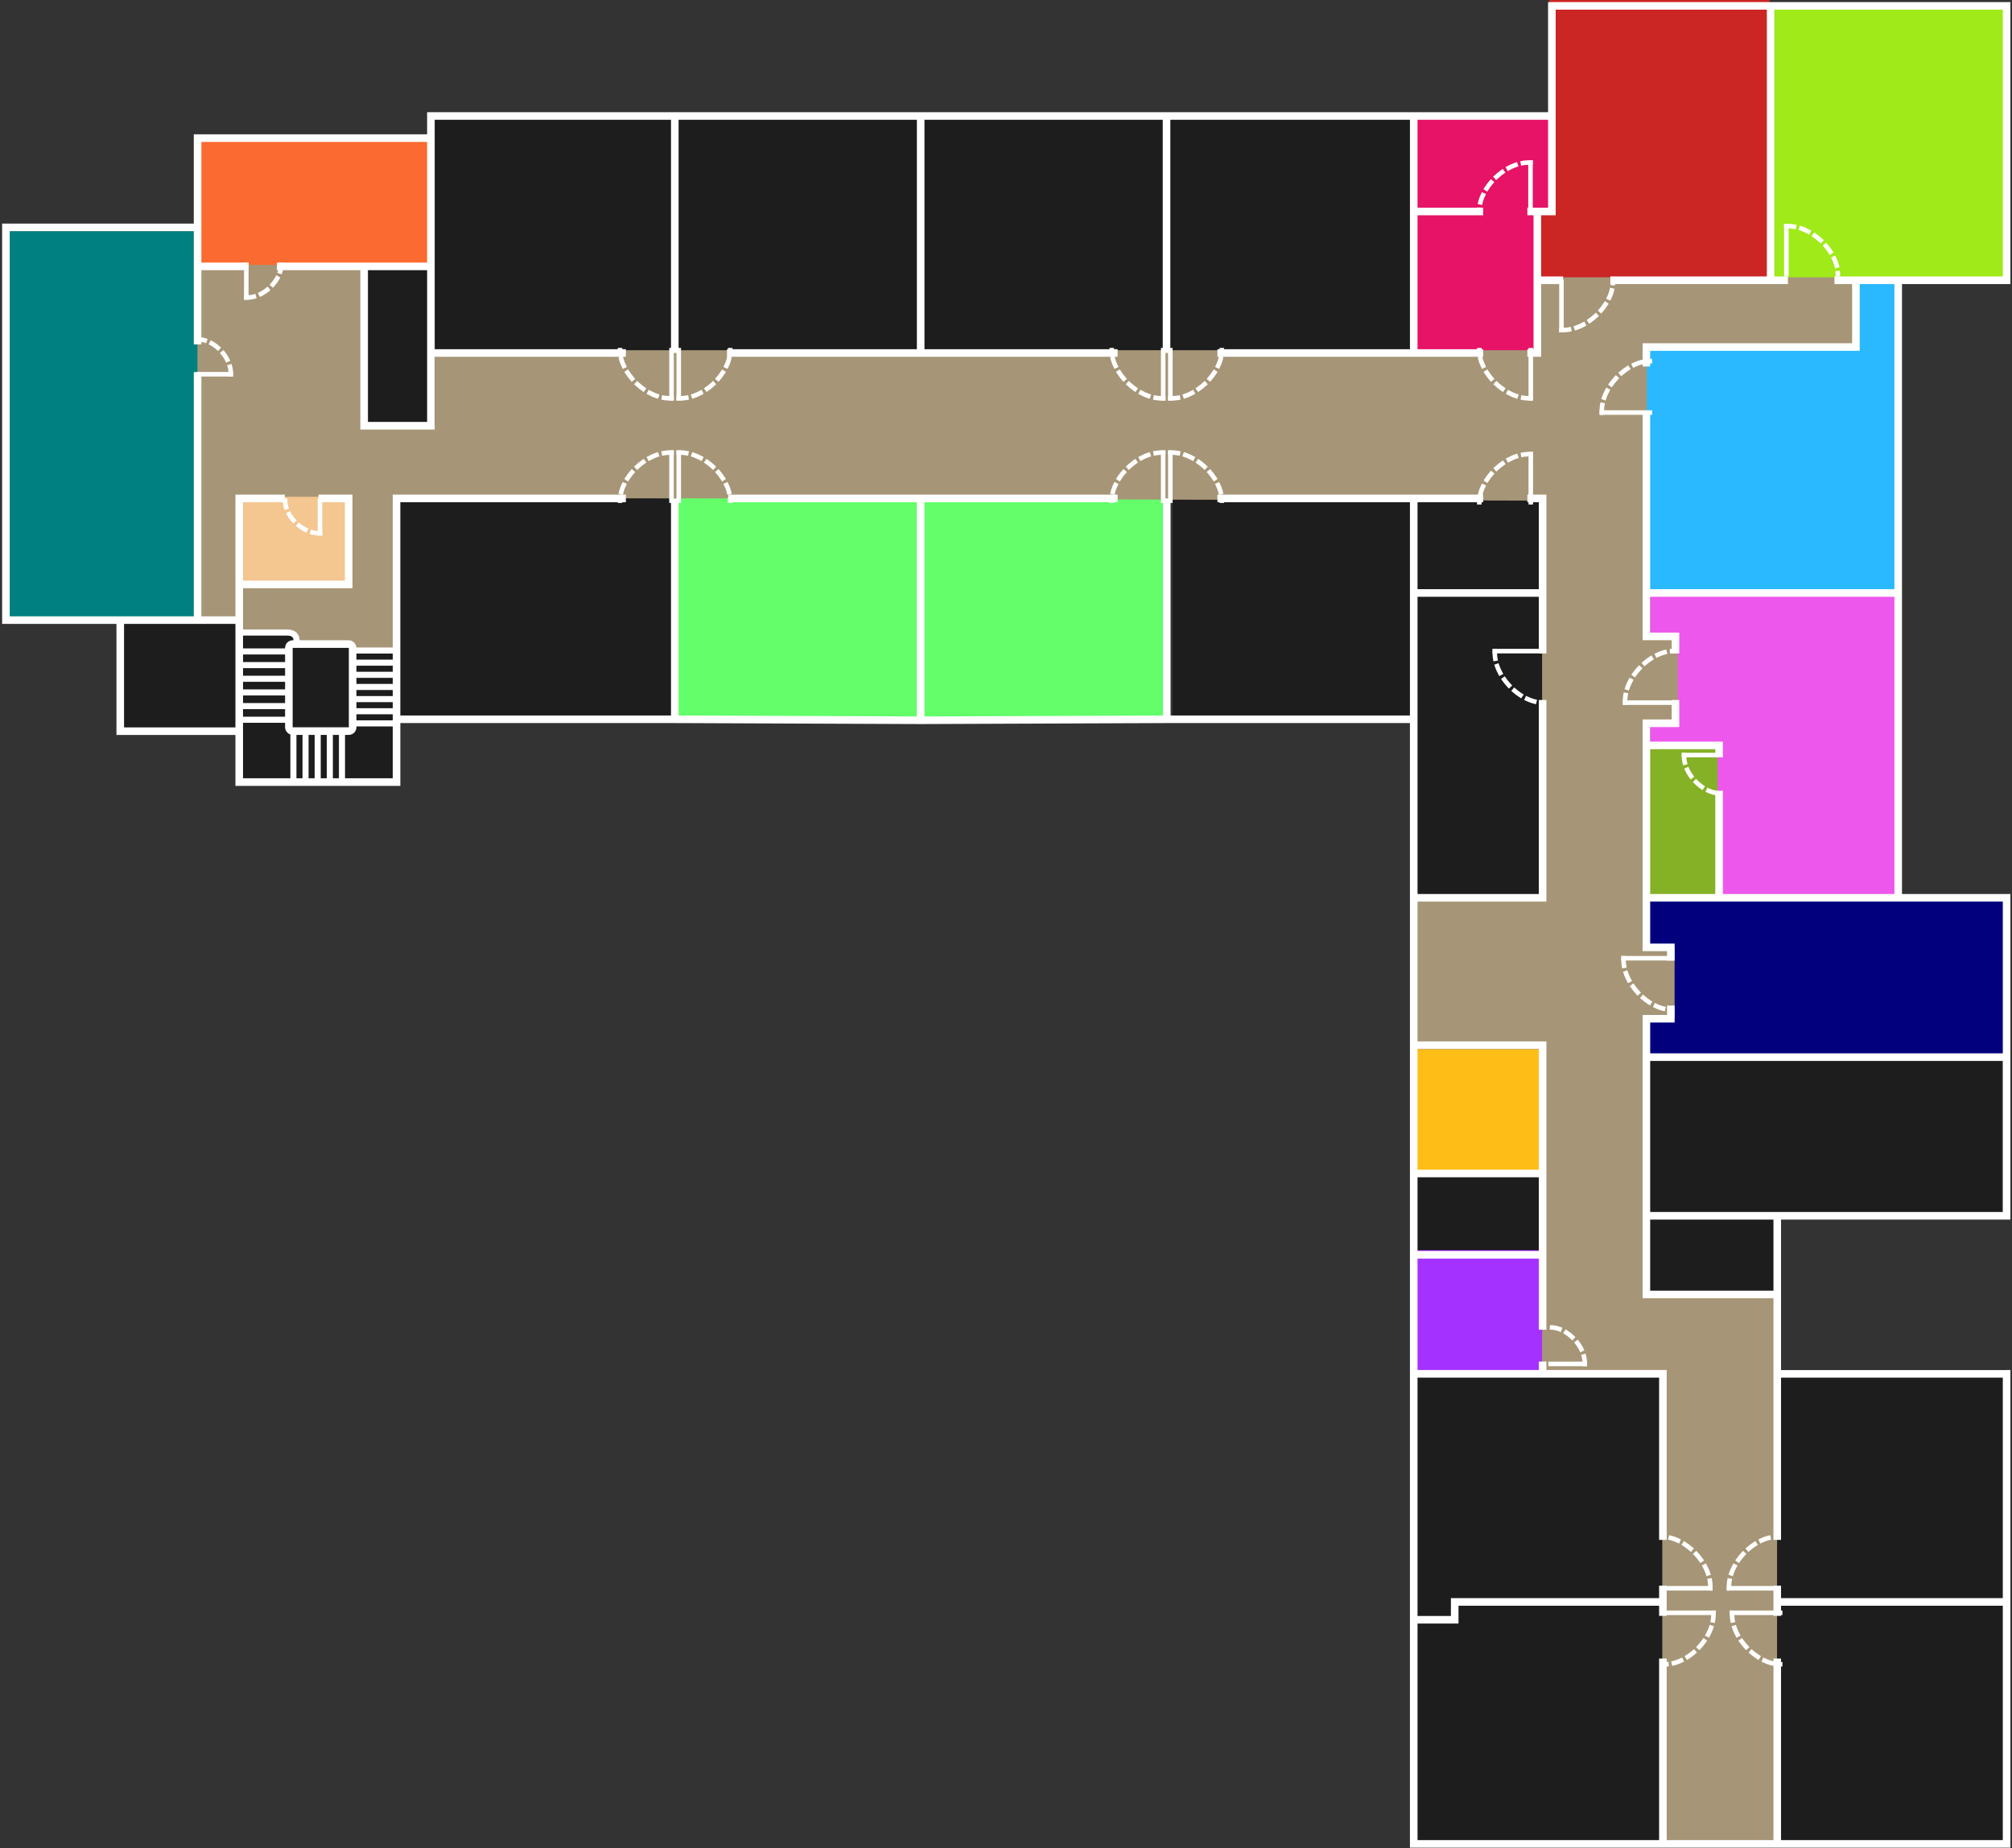 <svg width="773" height="710" viewBox="0 0 773 710" fill="none" xmlns="http://www.w3.org/2000/svg">
<rect x="0" y="0" width="773" height="710" fill="#333333" stroke="none"/>
<rect x="632.775" y="285.415" width="28.005" height="58.393" fill="#85B126"/>
<rect x="632.318" y="344.245" width="138.6" height="61.2" fill="#02007C"/>
<rect x="259.719" y="191.245" width="187.2" height="84.6" fill="#63FE6A"/>
<rect x="450.518" y="191.245" width="91.8" height="86.4" fill="#1D1D1D"/>
<rect x="140.879" y="101.672" width="24" height="61" fill="#1D1D1D"/>
<rect x="152.879" y="191.672" width="105" height="85" fill="#1D1D1D"/>
<path d="M47.256 239.141L152.722 239.141L152.722 299.62L92.839 299.62L92.839 282.042L47.256 282.042L47.256 239.141Z" fill="#1D1D1D"/>
<rect x="542.209" y="190.688" width="50.648" height="154.921" fill="#1D1D1D"/>
<rect x="543" y="451" width="50" height="31" fill="#1D1D1D"/>
<rect x="543" y="403" width="50" height="48" fill="#FFBE17"/>
<rect x="544.119" y="526.045" width="226.8" height="181.799" fill="#1D1D1D"/>
<path d="M632.17 406.345L769.216 406.345L769.216 467.757L681.626 467.757L681.626 499.04L632.17 499.04L632.17 406.345Z" fill="#1D1D1D"/>
<rect x="164.879" y="45.672" width="379" height="90" fill="#1D1D1D"/>
<rect x="2.951" y="88.793" width="73.29" height="148.963" fill="#008080"/>
<rect x="75.658" y="54.234" width="89.378" height="48.264" fill="#FB6B31"/>
<path d="M595.235 -1.12502e-07L679.846 -1.99195e-06L679.846 107.253L590.17 107.253L590.17 79.248L595.235 79.248L595.235 -1.12502e-07Z" fill="#CC2624"/>
<rect x="681.633" y="1.788" width="89.378" height="105.466" fill="#9FEA18"/>
<rect x="543.992" y="480.258" width="49.456" height="46.476" fill="#A431FF"/>
<path d="M633.967 227.021L728.707 227.021L728.708 343.807L659.886 343.807L659.886 285.414L633.967 285.414L633.967 227.021Z" fill="#ED57EC"/>
<path d="M631.576 132.875L713.208 132.875L713.208 106.955L728.7 106.955L728.7 228.807L631.576 228.807L631.576 132.875Z" fill="#2AB9FF"/>
<rect x="90.533" y="189.48" width="42.306" height="33.964" fill="#F4C690"/>
<path d="M543.391 45.283L595.826 45.283L595.826 79.935L590.153 79.935L590.568 135.257L543.391 135.257L543.391 45.283Z" fill="#E61366"/>
<path d="M632.684 496.817L682.736 496.817L682.736 707.749L638.643 707.749L638.643 527.504L592.464 527.504L592.464 402.077L543.455 402.077L543.455 344.875L592.464 344.875L592.464 192.337L152.128 191.145L152.128 249.672L135.88 249.672L135.88 247.672L113.38 247.672L113.38 243.58L91.947 243.58L91.947 224.513L132.763 224.513L132.763 190.847L91.947 190.847L91.947 237.324L75.859 237.324L75.859 189.954L75.859 101.768L139.913 101.768L139.913 163.587L167.024 163.587L167.024 134.547L590.919 134.547L590.919 106.534L712.528 106.534L712.528 133.05L632.684 133.05L632.684 244.474L644.602 244.474L644.602 277.544L632.684 277.544L632.684 363.644L643.37 363.644L643.376 391.046L632.352 391.046L632.684 496.817Z" fill="#A69677"/>
<path d="M75.914 87.347L75.914 53.059L165.551 53.059M75.914 87.347L2.273 87.347L2.273 238.216L46.204 238.216M75.914 87.347L75.914 102.333M165.551 53.059L165.551 44.551L259.252 44.551M165.551 53.059L165.551 102.333M596.22 44.551L596.22 2.262L680.271 2.262M596.22 44.551L543.148 44.551M596.22 44.551L596.22 81.252L590.633 81.252M729.28 107.666L770.925 107.666L770.925 2.262L680.271 2.262M729.28 107.666L713.028 107.666M729.28 107.666L729.28 227.802M729.28 344.89L770.925 344.89L770.925 406.101M729.28 344.89L729.28 227.802M729.28 344.89L660.464 344.89M682.81 467.058L770.925 467.058L770.925 406.101M682.81 467.058L682.81 497.283M682.81 467.058L632.532 467.058M682.81 527.761L770.925 527.761L770.925 615.387M682.81 527.761L682.81 497.283M682.81 527.761L682.81 591.559M543.148 401.529L543.148 344.89M543.148 401.529L592.664 401.529L592.664 420.198L592.664 438.866L592.664 450.803M543.148 401.529L543.148 450.803M543.148 344.89L543.148 276.314M543.148 344.89L592.664 344.89L592.664 268.905M543.148 276.314L448.27 276.314M543.148 276.314L543.148 227.802M152.347 276.314L152.347 300.443L91.911 300.443L91.911 280.886M152.347 276.314L152.347 191.482L240.461 191.482M152.347 276.314L259.252 276.314M91.911 280.886L46.204 280.886L46.204 238.216M91.911 280.886L91.911 238.216M46.204 238.216L75.914 238.216M75.914 238.216L75.914 142.971M75.914 238.216L91.911 238.216M75.914 132.303L75.914 102.333M165.551 102.333L139.904 102.333M165.551 102.333L165.551 135.605M106.385 102.333L139.904 102.333M95.466 102.333L75.914 102.333M91.911 238.216L91.911 224.514M91.911 224.514L91.911 191.482L109.433 191.482M91.911 224.514L133.957 224.514L133.957 191.482L122.338 191.482M139.904 102.333L139.904 163.544L154.886 163.544L165.551 163.544L165.551 135.605M259.252 191.482L259.252 276.314M259.252 276.314L353.715 276.695M165.551 135.605L240.461 135.605M259.252 135.605L259.252 44.551M259.252 44.551L353.715 44.551M543.148 135.605L543.148 81.252M543.148 135.605L467.73 135.605M543.148 135.605L569.824 135.605M543.148 44.551L448.177 44.551M543.148 44.551L543.148 81.252M448.177 44.551L448.177 135.605M448.177 44.551L353.715 44.551M353.715 135.605L353.715 44.551M353.715 135.605L279.313 135.605M353.715 135.605L429.386 135.605M543.148 191.482L543.148 227.802M543.148 191.482L467.73 191.482M543.148 191.482L569.824 191.482M448.27 191.482L448.27 276.314M448.27 276.314L353.715 276.695M353.715 276.695L353.715 191.482M353.715 191.482L279.821 191.482M353.715 191.482L429.386 191.482M590.633 81.252L590.633 107.666M590.633 81.252L586.806 81.252M590.633 107.666L590.633 135.605L586.806 135.605M590.633 107.666L600.536 107.666M680.271 107.666L680.271 2.262M680.271 107.666L618.684 107.666M680.271 107.666L686.909 107.666M632.532 227.802L632.532 158.375M632.532 227.802L666.559 227.802L680.906 227.802L729.28 227.802M632.532 227.802L632.532 244.475L643.71 244.475L643.71 251.03M713.028 107.666L713.028 133.319L632.532 133.319L632.532 140.797M713.028 107.666L704.785 107.666M543.148 81.252L569.824 81.252M632.532 344.89L632.532 286.346M632.532 344.89L660.464 344.89M632.532 344.89L632.532 363.944L641.922 363.944L641.922 369.008M632.532 286.346L660.464 286.346L660.464 290.952M632.532 286.346L632.532 277.843L643.71 277.843L643.71 268.905M660.464 344.89L660.464 303.763M632.532 406.101L770.925 406.101M632.532 406.101L632.532 467.058M632.532 406.101L632.532 391.353L641.922 391.353L641.922 386.288M682.81 497.283L655.893 497.283L642.435 497.283L632.532 497.283L632.532 467.058M592.664 527.761L543.148 527.761M592.664 527.761L638.88 527.761L638.88 591.559M592.664 527.761L592.664 523.036M543.148 527.761L543.148 622.244M543.148 527.761L543.148 482.043M638.88 708.346L543.148 708.346L543.148 622.244M638.88 708.346L682.81 708.346M638.88 708.346L638.88 637.142M682.81 708.346L770.925 708.346L770.925 615.387M682.81 708.346L682.81 637.142M543.148 622.244L558.892 622.244L558.892 615.387L638.88 615.387M638.88 615.387L638.88 609.137M638.88 615.387L638.88 620.756M682.81 615.387L770.925 615.387M682.81 615.387L682.81 620.756M682.81 615.387L682.81 609.137M592.664 482.043L543.148 482.043M592.664 482.043L592.664 510.821M592.664 482.043L592.664 469.598L592.664 450.803M543.148 482.043L543.148 450.803M592.664 450.803L543.148 450.803M592.664 227.802L543.148 227.802M592.664 227.802L592.664 191.482L586.806 191.482M592.664 227.802L592.664 251.03" stroke="white" stroke-width="2.916"/>
<path d="M94.625 114.28C101.179 114.578 108.032 107.726 108.032 101.768" stroke="white" stroke-width="1.75" stroke-linecap="square" stroke-dasharray="2.92 2.92"/>
<path d="M94.625 114.28L94.625 101.768" stroke="white" stroke-width="1.75" stroke-linecap="square" stroke-linejoin="bevel"/>
<path d="M88.667 143.775C88.965 137.221 82.113 130.369 76.154 130.369" stroke="white" stroke-width="1.75" stroke-linecap="square" stroke-dasharray="2.92 2.92"/>
<path d="M88.667 143.775L76.154 143.775" stroke="white" stroke-width="1.75" stroke-linecap="square" stroke-linejoin="bevel"/>
<path d="M122.934 204.851C116.379 205.149 109.527 198.296 109.527 192.338" stroke="white" stroke-width="1.75" stroke-linecap="square" stroke-dasharray="2.92 2.92"/>
<path d="M122.934 204.851L122.934 192.338" stroke="white" stroke-width="1.75" stroke-linecap="square" stroke-linejoin="bevel"/>
<path d="M260.771 152.999C270.44 153.438 280.548 143.33 280.547 134.541" stroke="white" stroke-width="1.75" stroke-linecap="square" stroke-dasharray="2.92 2.92"/>
<path d="M260.771 152.999L260.771 134.541" stroke="white" stroke-width="1.75" stroke-linecap="square" stroke-linejoin="bevel"/>
<path d="M449.641 152.999C459.309 153.438 469.417 143.33 469.417 134.541" stroke="white" stroke-width="1.75" stroke-linecap="square" stroke-dasharray="2.92 2.92"/>
<path d="M449.641 152.999L449.641 134.541" stroke="white" stroke-width="1.75" stroke-linecap="square" stroke-linejoin="bevel"/>
<path d="M588.113 174.478C578.445 174.039 568.337 184.146 568.337 192.936" stroke="white" stroke-width="1.75" stroke-linecap="square" stroke-dasharray="2.92 2.92"/>
<path d="M588.113 174.478L588.113 192.936" stroke="white" stroke-width="1.75" stroke-linecap="square" stroke-linejoin="bevel"/>
<path d="M588.117 152.998C578.449 153.437 568.341 143.329 568.341 134.54" stroke="white" stroke-width="1.75" stroke-linecap="square" stroke-dasharray="2.92 2.92"/>
<path d="M588.117 152.998L588.117 134.54" stroke="white" stroke-width="1.75" stroke-linecap="square" stroke-linejoin="bevel"/>
<path d="M588.012 62.459C578.399 62.019 568.349 72.127 568.349 80.916" stroke="white" stroke-width="1.75" stroke-linecap="square" stroke-dasharray="2.92 2.92"/>
<path d="M588.012 62.459L588.012 80.916" stroke="white" stroke-width="1.75" stroke-linecap="square" stroke-linejoin="bevel"/>
<path d="M599.908 126.778C609.576 127.217 619.684 117.11 619.684 108.32" stroke="white" stroke-width="1.75" stroke-linecap="square" stroke-dasharray="2.92 2.92"/>
<path d="M599.908 126.778L599.908 108.32" stroke="white" stroke-width="1.75" stroke-linecap="square" stroke-linejoin="bevel"/>
<path d="M686.312 86.885C695.981 86.446 706.089 96.553 706.089 105.343" stroke="white" stroke-width="1.75" stroke-linecap="square" stroke-dasharray="2.92 2.92"/>
<path d="M686.312 86.885L686.312 105.343" stroke="white" stroke-width="1.75" stroke-linecap="square" stroke-linejoin="bevel"/>
<path d="M615.419 158.488C614.98 148.82 625.088 138.712 633.877 138.712" stroke="white" stroke-width="1.75" stroke-linecap="square" stroke-dasharray="2.92 2.92"/>
<path d="M615.419 158.488L633.877 158.488" stroke="white" stroke-width="1.75" stroke-linecap="square" stroke-linejoin="bevel"/>
<path d="M624.359 269.913C623.919 260.245 634.027 250.137 642.816 250.137" stroke="white" stroke-width="1.75" stroke-linecap="square" stroke-dasharray="2.92 2.92"/>
<path d="M624.359 269.913L642.816 269.913" stroke="white" stroke-width="1.75" stroke-linecap="square" stroke-linejoin="bevel"/>
<path d="M646.993 290.058C646.667 297.231 654.166 304.73 660.688 304.73" stroke="white" stroke-width="1.75" stroke-linecap="square" stroke-dasharray="2.92 2.92"/>
<path d="M646.993 290.058L660.688 290.058" stroke="white" stroke-width="1.75" stroke-linecap="square" stroke-linejoin="bevel"/>
<path d="M574.304 250.14C573.865 259.808 583.972 269.916 592.762 269.916" stroke="white" stroke-width="1.75" stroke-linecap="square" stroke-dasharray="2.92 2.92"/>
<path d="M574.304 250.14L592.762 250.14" stroke="white" stroke-width="1.75" stroke-linecap="square" stroke-linejoin="bevel"/>
<path d="M623.769 368.113C623.329 377.782 633.437 387.889 642.227 387.889" stroke="white" stroke-width="1.75" stroke-linecap="square" stroke-dasharray="2.92 2.92"/>
<path d="M623.769 368.113L642.227 368.113" stroke="white" stroke-width="1.75" stroke-linecap="square" stroke-linejoin="bevel"/>
<path d="M664.283 610.144C663.843 600.475 673.951 590.368 682.74 590.368" stroke="white" stroke-width="1.75" stroke-linecap="square" stroke-dasharray="2.92 2.92"/>
<path d="M664.283 610.144L682.74 610.144" stroke="white" stroke-width="1.75" stroke-linecap="square" stroke-linejoin="bevel"/>
<path d="M657.094 610.144C657.534 600.475 647.426 590.368 638.637 590.368" stroke="white" stroke-width="1.75" stroke-linecap="square" stroke-dasharray="2.92 2.92"/>
<path d="M657.094 610.144L638.637 610.144" stroke="white" stroke-width="1.75" stroke-linecap="square" stroke-linejoin="bevel"/>
<path d="M665.468 619.565C665.029 629.234 675.136 639.341 683.926 639.341" stroke="white" stroke-width="1.75" stroke-linecap="square" stroke-dasharray="2.92 2.92"/>
<path d="M665.468 619.565L683.926 619.565" stroke="white" stroke-width="1.75" stroke-linecap="square" stroke-linejoin="bevel"/>
<path d="M658.29 619.562C658.729 629.23 648.621 639.337 639.832 639.337" stroke="white" stroke-width="1.75" stroke-linecap="square" stroke-dasharray="2.92 2.92"/>
<path d="M658.29 619.562L639.832 619.562" stroke="white" stroke-width="1.75" stroke-linecap="square" stroke-linejoin="bevel"/>
<path d="M608.845 523.961C609.157 517.1 601.984 509.926 595.746 509.926" stroke="white" stroke-width="1.75" stroke-linecap="square" stroke-dasharray="2.92 2.92"/>
<path d="M608.845 523.961L595.746 523.961" stroke="white" stroke-width="1.75" stroke-linecap="square" stroke-linejoin="bevel"/>
<path d="M260.764 173.88C270.432 173.441 280.54 183.549 280.54 192.338" stroke="white" stroke-width="1.75" stroke-linecap="square" stroke-dasharray="2.92 2.92"/>
<path d="M260.764 173.88L260.764 192.338" stroke="white" stroke-width="1.75" stroke-linecap="square" stroke-linejoin="bevel"/>
<path d="M449.641 173.88C459.309 173.441 469.417 183.549 469.417 192.338" stroke="white" stroke-width="1.75" stroke-linecap="square" stroke-dasharray="2.92 2.92"/>
<path d="M449.641 173.88L449.641 192.338" stroke="white" stroke-width="1.75" stroke-linecap="square" stroke-linejoin="bevel"/>
<path d="M258 152.999C248.332 153.438 238.224 143.33 238.224 134.541" stroke="white" stroke-width="1.75" stroke-linecap="square" stroke-dasharray="2.92 2.92"/>
<path d="M258 152.999L258 134.541" stroke="white" stroke-width="1.75" stroke-linecap="square" stroke-linejoin="bevel"/>
<path d="M446.898 152.999C437.23 153.438 427.122 143.33 427.122 134.541" stroke="white" stroke-width="1.75" stroke-linecap="square" stroke-dasharray="2.92 2.92"/>
<path d="M446.898 152.999L446.898 134.541" stroke="white" stroke-width="1.75" stroke-linecap="square" stroke-linejoin="bevel"/>
<path d="M257.996 173.88C248.328 173.441 238.22 183.549 238.22 192.338" stroke="white" stroke-width="1.75" stroke-linecap="square" stroke-dasharray="2.92 2.92"/>
<path d="M257.996 173.88L257.996 192.338" stroke="white" stroke-width="1.75" stroke-linecap="square" stroke-linejoin="bevel"/>
<path d="M446.891 173.88C437.222 173.441 427.115 183.549 427.115 192.338" stroke="white" stroke-width="1.75" stroke-linecap="square" stroke-dasharray="2.92 2.92"/>
<path d="M446.891 173.88L446.891 192.338" stroke="white" stroke-width="1.75" stroke-linecap="square" stroke-linejoin="bevel"/>
<line x1="112.724" y1="299.663" x2="112.724" y2="281.663" stroke="white" stroke-width="2.333"/>
<line x1="117.39" y1="299.663" x2="117.39" y2="281.663" stroke="white" stroke-width="2.333"/>
<line x1="122.056" y1="299.663" x2="122.056" y2="281.663" stroke="white" stroke-width="2.333"/>
<line x1="126.72" y1="299.663" x2="126.72" y2="281.663" stroke="white" stroke-width="2.333"/>
<line x1="131.386" y1="299.663" x2="131.386" y2="281.663" stroke="white" stroke-width="2.333"/>
<line x1="92.242" y1="276.499" x2="110.242" y2="276.499" stroke="white" stroke-width="2.333"/>
<line x1="92.242" y1="271.25" x2="110.242" y2="271.25" stroke="white" stroke-width="2.333"/>
<line x1="92.242" y1="266.001" x2="110.242" y2="266.001" stroke="white" stroke-width="2.333"/>
<line x1="92.242" y1="260.753" x2="110.242" y2="260.753" stroke="white" stroke-width="2.333"/>
<line x1="92.242" y1="255.504" x2="110.242" y2="255.504" stroke="white" stroke-width="2.333"/>
<line x1="92.242" y1="250.255" x2="110.242" y2="250.255" stroke="white" stroke-width="2.333"/>
<line x1="134.816" y1="249.901" x2="151.016" y2="249.901" stroke="white" stroke-width="2.333"/>
<line x1="134.816" y1="254.567" x2="151.016" y2="254.567" stroke="white" stroke-width="2.333"/>
<line x1="134.816" y1="259.232" x2="151.016" y2="259.232" stroke="white" stroke-width="2.333"/>
<line x1="134.816" y1="263.898" x2="151.016" y2="263.898" stroke="white" stroke-width="2.333"/>
<line x1="134.816" y1="268.563" x2="151.016" y2="268.563" stroke="white" stroke-width="2.333"/>
<line x1="134.816" y1="273.229" x2="151.016" y2="273.229" stroke="white" stroke-width="2.333"/>
<line x1="134.816" y1="277.894" x2="151.016" y2="277.894" stroke="white" stroke-width="2.333"/>
<path d="M92.344 243.003C92.344 243.003 106.235 243.003 110.397 243.003C114.56 243.003 113.906 246.603 113.906 246.603" stroke="white" stroke-width="2.333"/>
<rect x="110.983" y="247.423" width="24.493" height="33.431" rx="1.458" stroke="white" stroke-width="2.916"/>
</svg>
